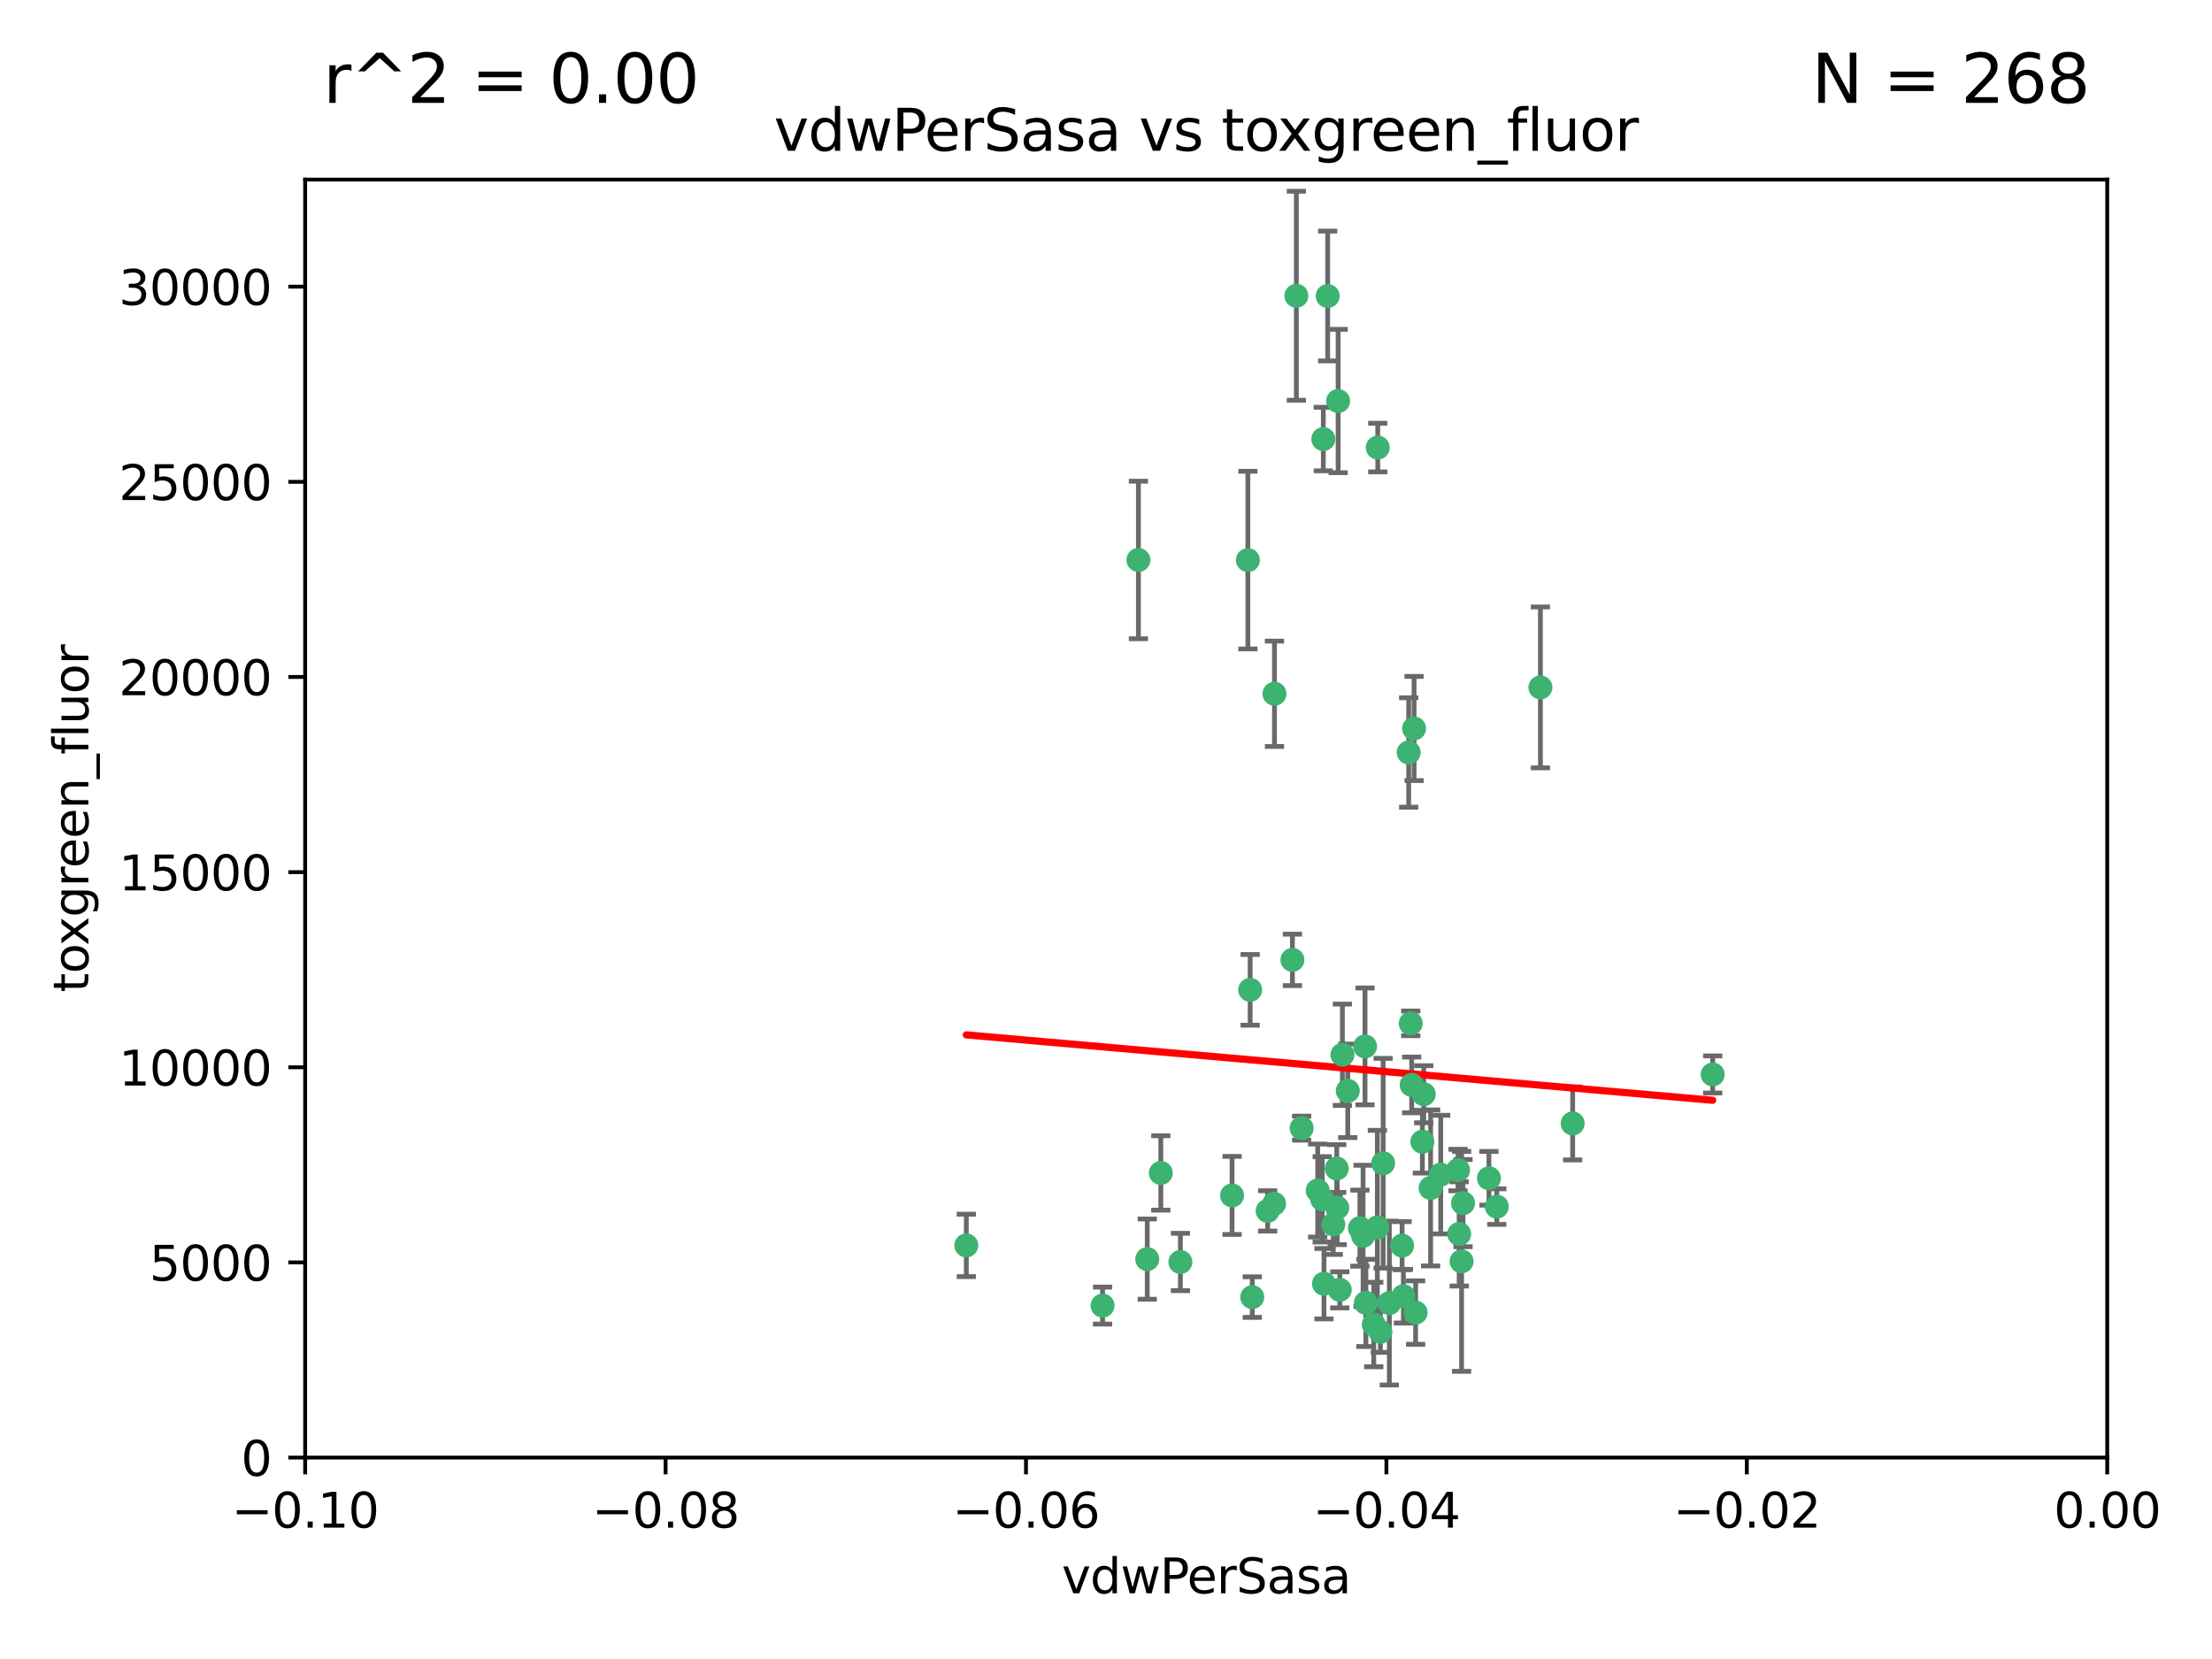 <?xml version="1.0" encoding="utf-8" standalone="no"?>
<!DOCTYPE svg PUBLIC "-//W3C//DTD SVG 1.1//EN"
  "http://www.w3.org/Graphics/SVG/1.1/DTD/svg11.dtd">
<svg xmlns:xlink="http://www.w3.org/1999/xlink" width="460.8pt" height="345.6pt" viewBox="0 0 460.8 345.6" xmlns="http://www.w3.org/2000/svg" version="1.1">
 <defs>
  <style type="text/css">*{stroke-linejoin: round; stroke-linecap: butt}</style>
 </defs>
 <g id="figure_1">
  <g id="patch_1">
   <path d="M 0 345.6 
L 460.8 345.6 
L 460.8 0 
L 0 0 
z
" style="fill: #ffffff"/>
  </g>
  <g id="axes_1">
   <g id="patch_2">
    <path d="M 63.571 303.64 
L 438.975 303.64 
L 438.975 37.411 
L 63.571 37.411 
z
" style="fill: #ffffff"/>
   </g>
   <g id="PathCollection_1">
    <defs>
     <path id="maeab455208" d="M 0 1.118 
C 0.297 1.118 0.581 1 0.791 0.791 
C 1 0.581 1.118 0.297 1.118 0 
C 1.118 -0.297 1 -0.581 0.791 -0.791 
C 0.581 -1 0.297 -1.118 0 -1.118 
C -0.297 -1.118 -0.581 -1 -0.791 -0.791 
C -1 -0.581 -1.118 -0.297 -1.118 0 
C -1.118 0.297 -1 0.581 -0.791 0.791 
C -0.581 1 -0.297 1.118 0 1.118 
z
" style="stroke: #3cb371"/>
    </defs>
    <g clip-path="url(#p0a1670718d)">
     <use xlink:href="#maeab455208" x="270.055" y="61.614" style="fill: #3cb371; stroke: #3cb371"/>
     <use xlink:href="#maeab455208" x="201.3" y="259.442" style="fill: #3cb371; stroke: #3cb371"/>
     <use xlink:href="#maeab455208" x="259.956" y="116.682" style="fill: #3cb371; stroke: #3cb371"/>
     <use xlink:href="#maeab455208" x="275.671" y="91.463" style="fill: #3cb371; stroke: #3cb371"/>
     <use xlink:href="#maeab455208" x="278.755" y="83.54" style="fill: #3cb371; stroke: #3cb371"/>
     <use xlink:href="#maeab455208" x="292.082" y="259.488" style="fill: #3cb371; stroke: #3cb371"/>
     <use xlink:href="#maeab455208" x="271.159" y="235.012" style="fill: #3cb371; stroke: #3cb371"/>
     <use xlink:href="#maeab455208" x="288.137" y="242.324" style="fill: #3cb371; stroke: #3cb371"/>
     <use xlink:href="#maeab455208" x="287.011" y="93.237" style="fill: #3cb371; stroke: #3cb371"/>
     <use xlink:href="#maeab455208" x="237.152" y="116.65" style="fill: #3cb371; stroke: #3cb371"/>
     <use xlink:href="#maeab455208" x="276.581" y="61.664" style="fill: #3cb371; stroke: #3cb371"/>
     <use xlink:href="#maeab455208" x="265.497" y="144.527" style="fill: #3cb371; stroke: #3cb371"/>
     <use xlink:href="#maeab455208" x="269.235" y="199.958" style="fill: #3cb371; stroke: #3cb371"/>
     <use xlink:href="#maeab455208" x="241.819" y="244.349" style="fill: #3cb371; stroke: #3cb371"/>
     <use xlink:href="#maeab455208" x="293.454" y="156.754" style="fill: #3cb371; stroke: #3cb371"/>
     <use xlink:href="#maeab455208" x="279.101" y="268.694" style="fill: #3cb371; stroke: #3cb371"/>
     <use xlink:href="#maeab455208" x="304.776" y="250.635" style="fill: #3cb371; stroke: #3cb371"/>
     <use xlink:href="#maeab455208" x="265.419" y="250.767" style="fill: #3cb371; stroke: #3cb371"/>
     <use xlink:href="#maeab455208" x="283.953" y="257.451" style="fill: #3cb371; stroke: #3cb371"/>
     <use xlink:href="#maeab455208" x="296.308" y="237.838" style="fill: #3cb371; stroke: #3cb371"/>
     <use xlink:href="#maeab455208" x="245.899" y="262.896" style="fill: #3cb371; stroke: #3cb371"/>
     <use xlink:href="#maeab455208" x="294.077" y="226.007" style="fill: #3cb371; stroke: #3cb371"/>
     <use xlink:href="#maeab455208" x="292.357" y="270.018" style="fill: #3cb371; stroke: #3cb371"/>
     <use xlink:href="#maeab455208" x="275.442" y="249.848" style="fill: #3cb371; stroke: #3cb371"/>
     <use xlink:href="#maeab455208" x="298.022" y="247.472" style="fill: #3cb371; stroke: #3cb371"/>
     <use xlink:href="#maeab455208" x="275.806" y="267.417" style="fill: #3cb371; stroke: #3cb371"/>
     <use xlink:href="#maeab455208" x="238.994" y="262.293" style="fill: #3cb371; stroke: #3cb371"/>
     <use xlink:href="#maeab455208" x="287.559" y="277.431" style="fill: #3cb371; stroke: #3cb371"/>
     <use xlink:href="#maeab455208" x="256.663" y="249.032" style="fill: #3cb371; stroke: #3cb371"/>
     <use xlink:href="#maeab455208" x="260.869" y="270.21" style="fill: #3cb371; stroke: #3cb371"/>
     <use xlink:href="#maeab455208" x="229.684" y="271.976" style="fill: #3cb371; stroke: #3cb371"/>
     <use xlink:href="#maeab455208" x="284.358" y="217.987" style="fill: #3cb371; stroke: #3cb371"/>
     <use xlink:href="#maeab455208" x="304.475" y="262.761" style="fill: #3cb371; stroke: #3cb371"/>
     <use xlink:href="#maeab455208" x="274.5" y="248.016" style="fill: #3cb371; stroke: #3cb371"/>
     <use xlink:href="#maeab455208" x="280.767" y="227.238" style="fill: #3cb371; stroke: #3cb371"/>
     <use xlink:href="#maeab455208" x="278.569" y="251.584" style="fill: #3cb371; stroke: #3cb371"/>
     <use xlink:href="#maeab455208" x="311.808" y="251.36" style="fill: #3cb371; stroke: #3cb371"/>
     <use xlink:href="#maeab455208" x="286.18" y="275.924" style="fill: #3cb371; stroke: #3cb371"/>
     <use xlink:href="#maeab455208" x="293.884" y="213.19" style="fill: #3cb371; stroke: #3cb371"/>
     <use xlink:href="#maeab455208" x="260.43" y="206.203" style="fill: #3cb371; stroke: #3cb371"/>
     <use xlink:href="#maeab455208" x="283.296" y="255.847" style="fill: #3cb371; stroke: #3cb371"/>
     <use xlink:href="#maeab455208" x="310.174" y="245.459" style="fill: #3cb371; stroke: #3cb371"/>
     <use xlink:href="#maeab455208" x="289.425" y="271.445" style="fill: #3cb371; stroke: #3cb371"/>
     <use xlink:href="#maeab455208" x="277.739" y="255.08" style="fill: #3cb371; stroke: #3cb371"/>
     <use xlink:href="#maeab455208" x="279.65" y="219.726" style="fill: #3cb371; stroke: #3cb371"/>
     <use xlink:href="#maeab455208" x="294.898" y="273.433" style="fill: #3cb371; stroke: #3cb371"/>
     <use xlink:href="#maeab455208" x="264.075" y="252.249" style="fill: #3cb371; stroke: #3cb371"/>
     <use xlink:href="#maeab455208" x="286.929" y="255.69" style="fill: #3cb371; stroke: #3cb371"/>
     <use xlink:href="#maeab455208" x="296.591" y="227.947" style="fill: #3cb371; stroke: #3cb371"/>
     <use xlink:href="#maeab455208" x="320.897" y="143.2" style="fill: #3cb371; stroke: #3cb371"/>
     <use xlink:href="#maeab455208" x="284.539" y="271.416" style="fill: #3cb371; stroke: #3cb371"/>
     <use xlink:href="#maeab455208" x="303.97" y="257.051" style="fill: #3cb371; stroke: #3cb371"/>
     <use xlink:href="#maeab455208" x="278.467" y="243.416" style="fill: #3cb371; stroke: #3cb371"/>
     <use xlink:href="#maeab455208" x="300.13" y="244.691" style="fill: #3cb371; stroke: #3cb371"/>
     <use xlink:href="#maeab455208" x="303.74" y="243.742" style="fill: #3cb371; stroke: #3cb371"/>
     <use xlink:href="#maeab455208" x="327.614" y="234.031" style="fill: #3cb371; stroke: #3cb371"/>
     <use xlink:href="#maeab455208" x="356.787" y="223.827" style="fill: #3cb371; stroke: #3cb371"/>
     <use xlink:href="#maeab455208" x="294.577" y="151.755" style="fill: #3cb371; stroke: #3cb371"/>
    </g>
   </g>
   <g id="matplotlib.axis_1">
    <g id="xtick_1">
     <g id="line2d_1">
      <defs>
       <path id="m2d1394fb51" d="M 0 0 
L 0 3.5 
" style="stroke: #000000; stroke-width: 0.8"/>
      </defs>
      <g>
       <use xlink:href="#m2d1394fb51" x="63.571" y="303.64" style="stroke: #000000; stroke-width: 0.8"/>
      </g>
     </g>
     <g id="text_1">
      <!-- −0.10 -->
      <g transform="translate(48.249 318.238)scale(0.1 -0.1)">
       <defs>
        <path id="DejaVuSans-2212" d="M 678 2272 
L 4684 2272 
L 4684 1741 
L 678 1741 
L 678 2272 
z
" transform="scale(0.016)"/>
        <path id="DejaVuSans-30" d="M 2034 4250 
Q 1547 4250 1301 3770 
Q 1056 3291 1056 2328 
Q 1056 1369 1301 889 
Q 1547 409 2034 409 
Q 2525 409 2770 889 
Q 3016 1369 3016 2328 
Q 3016 3291 2770 3770 
Q 2525 4250 2034 4250 
z
M 2034 4750 
Q 2819 4750 3233 4129 
Q 3647 3509 3647 2328 
Q 3647 1150 3233 529 
Q 2819 -91 2034 -91 
Q 1250 -91 836 529 
Q 422 1150 422 2328 
Q 422 3509 836 4129 
Q 1250 4750 2034 4750 
z
" transform="scale(0.016)"/>
        <path id="DejaVuSans-2e" d="M 684 794 
L 1344 794 
L 1344 0 
L 684 0 
L 684 794 
z
" transform="scale(0.016)"/>
        <path id="DejaVuSans-31" d="M 794 531 
L 1825 531 
L 1825 4091 
L 703 3866 
L 703 4441 
L 1819 4666 
L 2450 4666 
L 2450 531 
L 3481 531 
L 3481 0 
L 794 0 
L 794 531 
z
" transform="scale(0.016)"/>
       </defs>
       <use xlink:href="#DejaVuSans-2212"/>
       <use xlink:href="#DejaVuSans-30" x="83.789"/>
       <use xlink:href="#DejaVuSans-2e" x="147.412"/>
       <use xlink:href="#DejaVuSans-31" x="179.199"/>
       <use xlink:href="#DejaVuSans-30" x="242.822"/>
      </g>
     </g>
    </g>
    <g id="xtick_2">
     <g id="line2d_2">
      <g>
       <use xlink:href="#m2d1394fb51" x="138.652" y="303.64" style="stroke: #000000; stroke-width: 0.8"/>
      </g>
     </g>
     <g id="text_2">
      <!-- −0.08 -->
      <g transform="translate(123.329 318.238)scale(0.1 -0.1)">
       <defs>
        <path id="DejaVuSans-38" d="M 2034 2216 
Q 1584 2216 1326 1975 
Q 1069 1734 1069 1313 
Q 1069 891 1326 650 
Q 1584 409 2034 409 
Q 2484 409 2743 651 
Q 3003 894 3003 1313 
Q 3003 1734 2745 1975 
Q 2488 2216 2034 2216 
z
M 1403 2484 
Q 997 2584 770 2862 
Q 544 3141 544 3541 
Q 544 4100 942 4425 
Q 1341 4750 2034 4750 
Q 2731 4750 3128 4425 
Q 3525 4100 3525 3541 
Q 3525 3141 3298 2862 
Q 3072 2584 2669 2484 
Q 3125 2378 3379 2068 
Q 3634 1759 3634 1313 
Q 3634 634 3220 271 
Q 2806 -91 2034 -91 
Q 1263 -91 848 271 
Q 434 634 434 1313 
Q 434 1759 690 2068 
Q 947 2378 1403 2484 
z
M 1172 3481 
Q 1172 3119 1398 2916 
Q 1625 2713 2034 2713 
Q 2441 2713 2670 2916 
Q 2900 3119 2900 3481 
Q 2900 3844 2670 4047 
Q 2441 4250 2034 4250 
Q 1625 4250 1398 4047 
Q 1172 3844 1172 3481 
z
" transform="scale(0.016)"/>
       </defs>
       <use xlink:href="#DejaVuSans-2212"/>
       <use xlink:href="#DejaVuSans-30" x="83.789"/>
       <use xlink:href="#DejaVuSans-2e" x="147.412"/>
       <use xlink:href="#DejaVuSans-30" x="179.199"/>
       <use xlink:href="#DejaVuSans-38" x="242.822"/>
      </g>
     </g>
    </g>
    <g id="xtick_3">
     <g id="line2d_3">
      <g>
       <use xlink:href="#m2d1394fb51" x="213.733" y="303.64" style="stroke: #000000; stroke-width: 0.8"/>
      </g>
     </g>
     <g id="text_3">
      <!-- −0.06 -->
      <g transform="translate(198.41 318.238)scale(0.1 -0.1)">
       <defs>
        <path id="DejaVuSans-36" d="M 2113 2584 
Q 1688 2584 1439 2293 
Q 1191 2003 1191 1497 
Q 1191 994 1439 701 
Q 1688 409 2113 409 
Q 2538 409 2786 701 
Q 3034 994 3034 1497 
Q 3034 2003 2786 2293 
Q 2538 2584 2113 2584 
z
M 3366 4563 
L 3366 3988 
Q 3128 4100 2886 4159 
Q 2644 4219 2406 4219 
Q 1781 4219 1451 3797 
Q 1122 3375 1075 2522 
Q 1259 2794 1537 2939 
Q 1816 3084 2150 3084 
Q 2853 3084 3261 2657 
Q 3669 2231 3669 1497 
Q 3669 778 3244 343 
Q 2819 -91 2113 -91 
Q 1303 -91 875 529 
Q 447 1150 447 2328 
Q 447 3434 972 4092 
Q 1497 4750 2381 4750 
Q 2619 4750 2861 4703 
Q 3103 4656 3366 4563 
z
" transform="scale(0.016)"/>
       </defs>
       <use xlink:href="#DejaVuSans-2212"/>
       <use xlink:href="#DejaVuSans-30" x="83.789"/>
       <use xlink:href="#DejaVuSans-2e" x="147.412"/>
       <use xlink:href="#DejaVuSans-30" x="179.199"/>
       <use xlink:href="#DejaVuSans-36" x="242.822"/>
      </g>
     </g>
    </g>
    <g id="xtick_4">
     <g id="line2d_4">
      <g>
       <use xlink:href="#m2d1394fb51" x="288.813" y="303.64" style="stroke: #000000; stroke-width: 0.8"/>
      </g>
     </g>
     <g id="text_4">
      <!-- −0.04 -->
      <g transform="translate(273.491 318.238)scale(0.1 -0.1)">
       <defs>
        <path id="DejaVuSans-34" d="M 2419 4116 
L 825 1625 
L 2419 1625 
L 2419 4116 
z
M 2253 4666 
L 3047 4666 
L 3047 1625 
L 3713 1625 
L 3713 1100 
L 3047 1100 
L 3047 0 
L 2419 0 
L 2419 1100 
L 313 1100 
L 313 1709 
L 2253 4666 
z
" transform="scale(0.016)"/>
       </defs>
       <use xlink:href="#DejaVuSans-2212"/>
       <use xlink:href="#DejaVuSans-30" x="83.789"/>
       <use xlink:href="#DejaVuSans-2e" x="147.412"/>
       <use xlink:href="#DejaVuSans-30" x="179.199"/>
       <use xlink:href="#DejaVuSans-34" x="242.822"/>
      </g>
     </g>
    </g>
    <g id="xtick_5">
     <g id="line2d_5">
      <g>
       <use xlink:href="#m2d1394fb51" x="363.894" y="303.64" style="stroke: #000000; stroke-width: 0.8"/>
      </g>
     </g>
     <g id="text_5">
      <!-- −0.02 -->
      <g transform="translate(348.572 318.238)scale(0.1 -0.1)">
       <defs>
        <path id="DejaVuSans-32" d="M 1228 531 
L 3431 531 
L 3431 0 
L 469 0 
L 469 531 
Q 828 903 1448 1529 
Q 2069 2156 2228 2338 
Q 2531 2678 2651 2914 
Q 2772 3150 2772 3378 
Q 2772 3750 2511 3984 
Q 2250 4219 1831 4219 
Q 1534 4219 1204 4116 
Q 875 4013 500 3803 
L 500 4441 
Q 881 4594 1212 4672 
Q 1544 4750 1819 4750 
Q 2544 4750 2975 4387 
Q 3406 4025 3406 3419 
Q 3406 3131 3298 2873 
Q 3191 2616 2906 2266 
Q 2828 2175 2409 1742 
Q 1991 1309 1228 531 
z
" transform="scale(0.016)"/>
       </defs>
       <use xlink:href="#DejaVuSans-2212"/>
       <use xlink:href="#DejaVuSans-30" x="83.789"/>
       <use xlink:href="#DejaVuSans-2e" x="147.412"/>
       <use xlink:href="#DejaVuSans-30" x="179.199"/>
       <use xlink:href="#DejaVuSans-32" x="242.822"/>
      </g>
     </g>
    </g>
    <g id="xtick_6">
     <g id="line2d_6">
      <g>
       <use xlink:href="#m2d1394fb51" x="438.975" y="303.64" style="stroke: #000000; stroke-width: 0.8"/>
      </g>
     </g>
     <g id="text_6">
      <!-- 0.00 -->
      <g transform="translate(427.842 318.238)scale(0.1 -0.1)">
       <use xlink:href="#DejaVuSans-30"/>
       <use xlink:href="#DejaVuSans-2e" x="63.623"/>
       <use xlink:href="#DejaVuSans-30" x="95.41"/>
       <use xlink:href="#DejaVuSans-30" x="159.033"/>
      </g>
     </g>
    </g>
    <g id="text_7">
     <!-- vdwPerSasa -->
     <g transform="translate(221.178 331.917)scale(0.1 -0.1)">
      <defs>
       <path id="DejaVuSans-76" d="M 191 3500 
L 800 3500 
L 1894 563 
L 2988 3500 
L 3597 3500 
L 2284 0 
L 1503 0 
L 191 3500 
z
" transform="scale(0.016)"/>
       <path id="DejaVuSans-64" d="M 2906 2969 
L 2906 4863 
L 3481 4863 
L 3481 0 
L 2906 0 
L 2906 525 
Q 2725 213 2448 61 
Q 2172 -91 1784 -91 
Q 1150 -91 751 415 
Q 353 922 353 1747 
Q 353 2572 751 3078 
Q 1150 3584 1784 3584 
Q 2172 3584 2448 3432 
Q 2725 3281 2906 2969 
z
M 947 1747 
Q 947 1113 1208 752 
Q 1469 391 1925 391 
Q 2381 391 2643 752 
Q 2906 1113 2906 1747 
Q 2906 2381 2643 2742 
Q 2381 3103 1925 3103 
Q 1469 3103 1208 2742 
Q 947 2381 947 1747 
z
" transform="scale(0.016)"/>
       <path id="DejaVuSans-77" d="M 269 3500 
L 844 3500 
L 1563 769 
L 2278 3500 
L 2956 3500 
L 3675 769 
L 4391 3500 
L 4966 3500 
L 4050 0 
L 3372 0 
L 2619 2869 
L 1863 0 
L 1184 0 
L 269 3500 
z
" transform="scale(0.016)"/>
       <path id="DejaVuSans-50" d="M 1259 4147 
L 1259 2394 
L 2053 2394 
Q 2494 2394 2734 2622 
Q 2975 2850 2975 3272 
Q 2975 3691 2734 3919 
Q 2494 4147 2053 4147 
L 1259 4147 
z
M 628 4666 
L 2053 4666 
Q 2838 4666 3239 4311 
Q 3641 3956 3641 3272 
Q 3641 2581 3239 2228 
Q 2838 1875 2053 1875 
L 1259 1875 
L 1259 0 
L 628 0 
L 628 4666 
z
" transform="scale(0.016)"/>
       <path id="DejaVuSans-65" d="M 3597 1894 
L 3597 1613 
L 953 1613 
Q 991 1019 1311 708 
Q 1631 397 2203 397 
Q 2534 397 2845 478 
Q 3156 559 3463 722 
L 3463 178 
Q 3153 47 2828 -22 
Q 2503 -91 2169 -91 
Q 1331 -91 842 396 
Q 353 884 353 1716 
Q 353 2575 817 3079 
Q 1281 3584 2069 3584 
Q 2775 3584 3186 3129 
Q 3597 2675 3597 1894 
z
M 3022 2063 
Q 3016 2534 2758 2815 
Q 2500 3097 2075 3097 
Q 1594 3097 1305 2825 
Q 1016 2553 972 2059 
L 3022 2063 
z
" transform="scale(0.016)"/>
       <path id="DejaVuSans-72" d="M 2631 2963 
Q 2534 3019 2420 3045 
Q 2306 3072 2169 3072 
Q 1681 3072 1420 2755 
Q 1159 2438 1159 1844 
L 1159 0 
L 581 0 
L 581 3500 
L 1159 3500 
L 1159 2956 
Q 1341 3275 1631 3429 
Q 1922 3584 2338 3584 
Q 2397 3584 2469 3576 
Q 2541 3569 2628 3553 
L 2631 2963 
z
" transform="scale(0.016)"/>
       <path id="DejaVuSans-53" d="M 3425 4513 
L 3425 3897 
Q 3066 4069 2747 4153 
Q 2428 4238 2131 4238 
Q 1616 4238 1336 4038 
Q 1056 3838 1056 3469 
Q 1056 3159 1242 3001 
Q 1428 2844 1947 2747 
L 2328 2669 
Q 3034 2534 3370 2195 
Q 3706 1856 3706 1288 
Q 3706 609 3251 259 
Q 2797 -91 1919 -91 
Q 1588 -91 1214 -16 
Q 841 59 441 206 
L 441 856 
Q 825 641 1194 531 
Q 1563 422 1919 422 
Q 2459 422 2753 634 
Q 3047 847 3047 1241 
Q 3047 1584 2836 1778 
Q 2625 1972 2144 2069 
L 1759 2144 
Q 1053 2284 737 2584 
Q 422 2884 422 3419 
Q 422 4038 858 4394 
Q 1294 4750 2059 4750 
Q 2388 4750 2728 4690 
Q 3069 4631 3425 4513 
z
" transform="scale(0.016)"/>
       <path id="DejaVuSans-61" d="M 2194 1759 
Q 1497 1759 1228 1600 
Q 959 1441 959 1056 
Q 959 750 1161 570 
Q 1363 391 1709 391 
Q 2188 391 2477 730 
Q 2766 1069 2766 1631 
L 2766 1759 
L 2194 1759 
z
M 3341 1997 
L 3341 0 
L 2766 0 
L 2766 531 
Q 2569 213 2275 61 
Q 1981 -91 1556 -91 
Q 1019 -91 701 211 
Q 384 513 384 1019 
Q 384 1609 779 1909 
Q 1175 2209 1959 2209 
L 2766 2209 
L 2766 2266 
Q 2766 2663 2505 2880 
Q 2244 3097 1772 3097 
Q 1472 3097 1187 3025 
Q 903 2953 641 2809 
L 641 3341 
Q 956 3463 1253 3523 
Q 1550 3584 1831 3584 
Q 2591 3584 2966 3190 
Q 3341 2797 3341 1997 
z
" transform="scale(0.016)"/>
       <path id="DejaVuSans-73" d="M 2834 3397 
L 2834 2853 
Q 2591 2978 2328 3040 
Q 2066 3103 1784 3103 
Q 1356 3103 1142 2972 
Q 928 2841 928 2578 
Q 928 2378 1081 2264 
Q 1234 2150 1697 2047 
L 1894 2003 
Q 2506 1872 2764 1633 
Q 3022 1394 3022 966 
Q 3022 478 2636 193 
Q 2250 -91 1575 -91 
Q 1294 -91 989 -36 
Q 684 19 347 128 
L 347 722 
Q 666 556 975 473 
Q 1284 391 1588 391 
Q 1994 391 2212 530 
Q 2431 669 2431 922 
Q 2431 1156 2273 1281 
Q 2116 1406 1581 1522 
L 1381 1569 
Q 847 1681 609 1914 
Q 372 2147 372 2553 
Q 372 3047 722 3315 
Q 1072 3584 1716 3584 
Q 2034 3584 2315 3537 
Q 2597 3491 2834 3397 
z
" transform="scale(0.016)"/>
      </defs>
      <use xlink:href="#DejaVuSans-76"/>
      <use xlink:href="#DejaVuSans-64" x="59.18"/>
      <use xlink:href="#DejaVuSans-77" x="122.656"/>
      <use xlink:href="#DejaVuSans-50" x="204.443"/>
      <use xlink:href="#DejaVuSans-65" x="261.121"/>
      <use xlink:href="#DejaVuSans-72" x="322.645"/>
      <use xlink:href="#DejaVuSans-53" x="363.758"/>
      <use xlink:href="#DejaVuSans-61" x="427.234"/>
      <use xlink:href="#DejaVuSans-73" x="488.514"/>
      <use xlink:href="#DejaVuSans-61" x="540.613"/>
     </g>
    </g>
   </g>
   <g id="matplotlib.axis_2">
    <g id="ytick_1">
     <g id="line2d_7">
      <defs>
       <path id="m930649b06d" d="M 0 0 
L -3.5 0 
" style="stroke: #000000; stroke-width: 0.8"/>
      </defs>
      <g>
       <use xlink:href="#m930649b06d" x="63.571" y="303.64" style="stroke: #000000; stroke-width: 0.8"/>
      </g>
     </g>
     <g id="text_8">
      <!-- 0 -->
      <g transform="translate(50.209 307.439)scale(0.1 -0.1)">
       <use xlink:href="#DejaVuSans-30"/>
      </g>
     </g>
    </g>
    <g id="ytick_2">
     <g id="line2d_8">
      <g>
       <use xlink:href="#m930649b06d" x="63.571" y="262.986" style="stroke: #000000; stroke-width: 0.8"/>
      </g>
     </g>
     <g id="text_9">
      <!-- 5000 -->
      <g transform="translate(31.121 266.786)scale(0.1 -0.1)">
       <defs>
        <path id="DejaVuSans-35" d="M 691 4666 
L 3169 4666 
L 3169 4134 
L 1269 4134 
L 1269 2991 
Q 1406 3038 1543 3061 
Q 1681 3084 1819 3084 
Q 2600 3084 3056 2656 
Q 3513 2228 3513 1497 
Q 3513 744 3044 326 
Q 2575 -91 1722 -91 
Q 1428 -91 1123 -41 
Q 819 9 494 109 
L 494 744 
Q 775 591 1075 516 
Q 1375 441 1709 441 
Q 2250 441 2565 725 
Q 2881 1009 2881 1497 
Q 2881 1984 2565 2268 
Q 2250 2553 1709 2553 
Q 1456 2553 1204 2497 
Q 953 2441 691 2322 
L 691 4666 
z
" transform="scale(0.016)"/>
       </defs>
       <use xlink:href="#DejaVuSans-35"/>
       <use xlink:href="#DejaVuSans-30" x="63.623"/>
       <use xlink:href="#DejaVuSans-30" x="127.246"/>
       <use xlink:href="#DejaVuSans-30" x="190.869"/>
      </g>
     </g>
    </g>
    <g id="ytick_3">
     <g id="line2d_9">
      <g>
       <use xlink:href="#m930649b06d" x="63.571" y="222.333" style="stroke: #000000; stroke-width: 0.8"/>
      </g>
     </g>
     <g id="text_10">
      <!-- 10000 -->
      <g transform="translate(24.759 226.132)scale(0.1 -0.1)">
       <use xlink:href="#DejaVuSans-31"/>
       <use xlink:href="#DejaVuSans-30" x="63.623"/>
       <use xlink:href="#DejaVuSans-30" x="127.246"/>
       <use xlink:href="#DejaVuSans-30" x="190.869"/>
       <use xlink:href="#DejaVuSans-30" x="254.492"/>
      </g>
     </g>
    </g>
    <g id="ytick_4">
     <g id="line2d_10">
      <g>
       <use xlink:href="#m930649b06d" x="63.571" y="181.679" style="stroke: #000000; stroke-width: 0.8"/>
      </g>
     </g>
     <g id="text_11">
      <!-- 15000 -->
      <g transform="translate(24.759 185.478)scale(0.1 -0.1)">
       <use xlink:href="#DejaVuSans-31"/>
       <use xlink:href="#DejaVuSans-35" x="63.623"/>
       <use xlink:href="#DejaVuSans-30" x="127.246"/>
       <use xlink:href="#DejaVuSans-30" x="190.869"/>
       <use xlink:href="#DejaVuSans-30" x="254.492"/>
      </g>
     </g>
    </g>
    <g id="ytick_5">
     <g id="line2d_11">
      <g>
       <use xlink:href="#m930649b06d" x="63.571" y="141.026" style="stroke: #000000; stroke-width: 0.8"/>
      </g>
     </g>
     <g id="text_12">
      <!-- 20000 -->
      <g transform="translate(24.759 144.825)scale(0.1 -0.1)">
       <use xlink:href="#DejaVuSans-32"/>
       <use xlink:href="#DejaVuSans-30" x="63.623"/>
       <use xlink:href="#DejaVuSans-30" x="127.246"/>
       <use xlink:href="#DejaVuSans-30" x="190.869"/>
       <use xlink:href="#DejaVuSans-30" x="254.492"/>
      </g>
     </g>
    </g>
    <g id="ytick_6">
     <g id="line2d_12">
      <g>
       <use xlink:href="#m930649b06d" x="63.571" y="100.372" style="stroke: #000000; stroke-width: 0.8"/>
      </g>
     </g>
     <g id="text_13">
      <!-- 25000 -->
      <g transform="translate(24.759 104.171)scale(0.1 -0.1)">
       <use xlink:href="#DejaVuSans-32"/>
       <use xlink:href="#DejaVuSans-35" x="63.623"/>
       <use xlink:href="#DejaVuSans-30" x="127.246"/>
       <use xlink:href="#DejaVuSans-30" x="190.869"/>
       <use xlink:href="#DejaVuSans-30" x="254.492"/>
      </g>
     </g>
    </g>
    <g id="ytick_7">
     <g id="line2d_13">
      <g>
       <use xlink:href="#m930649b06d" x="63.571" y="59.718" style="stroke: #000000; stroke-width: 0.8"/>
      </g>
     </g>
     <g id="text_14">
      <!-- 30000 -->
      <g transform="translate(24.759 63.518)scale(0.1 -0.1)">
       <defs>
        <path id="DejaVuSans-33" d="M 2597 2516 
Q 3050 2419 3304 2112 
Q 3559 1806 3559 1356 
Q 3559 666 3084 287 
Q 2609 -91 1734 -91 
Q 1441 -91 1130 -33 
Q 819 25 488 141 
L 488 750 
Q 750 597 1062 519 
Q 1375 441 1716 441 
Q 2309 441 2620 675 
Q 2931 909 2931 1356 
Q 2931 1769 2642 2001 
Q 2353 2234 1838 2234 
L 1294 2234 
L 1294 2753 
L 1863 2753 
Q 2328 2753 2575 2939 
Q 2822 3125 2822 3475 
Q 2822 3834 2567 4026 
Q 2313 4219 1838 4219 
Q 1578 4219 1281 4162 
Q 984 4106 628 3988 
L 628 4550 
Q 988 4650 1302 4700 
Q 1616 4750 1894 4750 
Q 2613 4750 3031 4423 
Q 3450 4097 3450 3541 
Q 3450 3153 3228 2886 
Q 3006 2619 2597 2516 
z
" transform="scale(0.016)"/>
       </defs>
       <use xlink:href="#DejaVuSans-33"/>
       <use xlink:href="#DejaVuSans-30" x="63.623"/>
       <use xlink:href="#DejaVuSans-30" x="127.246"/>
       <use xlink:href="#DejaVuSans-30" x="190.869"/>
       <use xlink:href="#DejaVuSans-30" x="254.492"/>
      </g>
     </g>
    </g>
    <g id="text_15">
     <!-- toxgreen_fluor -->
     <g transform="translate(18.401 206.72)rotate(-90)scale(0.1 -0.1)">
      <defs>
       <path id="DejaVuSans-74" d="M 1172 4494 
L 1172 3500 
L 2356 3500 
L 2356 3053 
L 1172 3053 
L 1172 1153 
Q 1172 725 1289 603 
Q 1406 481 1766 481 
L 2356 481 
L 2356 0 
L 1766 0 
Q 1100 0 847 248 
Q 594 497 594 1153 
L 594 3053 
L 172 3053 
L 172 3500 
L 594 3500 
L 594 4494 
L 1172 4494 
z
" transform="scale(0.016)"/>
       <path id="DejaVuSans-6f" d="M 1959 3097 
Q 1497 3097 1228 2736 
Q 959 2375 959 1747 
Q 959 1119 1226 758 
Q 1494 397 1959 397 
Q 2419 397 2687 759 
Q 2956 1122 2956 1747 
Q 2956 2369 2687 2733 
Q 2419 3097 1959 3097 
z
M 1959 3584 
Q 2709 3584 3137 3096 
Q 3566 2609 3566 1747 
Q 3566 888 3137 398 
Q 2709 -91 1959 -91 
Q 1206 -91 779 398 
Q 353 888 353 1747 
Q 353 2609 779 3096 
Q 1206 3584 1959 3584 
z
" transform="scale(0.016)"/>
       <path id="DejaVuSans-78" d="M 3513 3500 
L 2247 1797 
L 3578 0 
L 2900 0 
L 1881 1375 
L 863 0 
L 184 0 
L 1544 1831 
L 300 3500 
L 978 3500 
L 1906 2253 
L 2834 3500 
L 3513 3500 
z
" transform="scale(0.016)"/>
       <path id="DejaVuSans-67" d="M 2906 1791 
Q 2906 2416 2648 2759 
Q 2391 3103 1925 3103 
Q 1463 3103 1205 2759 
Q 947 2416 947 1791 
Q 947 1169 1205 825 
Q 1463 481 1925 481 
Q 2391 481 2648 825 
Q 2906 1169 2906 1791 
z
M 3481 434 
Q 3481 -459 3084 -895 
Q 2688 -1331 1869 -1331 
Q 1566 -1331 1297 -1286 
Q 1028 -1241 775 -1147 
L 775 -588 
Q 1028 -725 1275 -790 
Q 1522 -856 1778 -856 
Q 2344 -856 2625 -561 
Q 2906 -266 2906 331 
L 2906 616 
Q 2728 306 2450 153 
Q 2172 0 1784 0 
Q 1141 0 747 490 
Q 353 981 353 1791 
Q 353 2603 747 3093 
Q 1141 3584 1784 3584 
Q 2172 3584 2450 3431 
Q 2728 3278 2906 2969 
L 2906 3500 
L 3481 3500 
L 3481 434 
z
" transform="scale(0.016)"/>
       <path id="DejaVuSans-6e" d="M 3513 2113 
L 3513 0 
L 2938 0 
L 2938 2094 
Q 2938 2591 2744 2837 
Q 2550 3084 2163 3084 
Q 1697 3084 1428 2787 
Q 1159 2491 1159 1978 
L 1159 0 
L 581 0 
L 581 3500 
L 1159 3500 
L 1159 2956 
Q 1366 3272 1645 3428 
Q 1925 3584 2291 3584 
Q 2894 3584 3203 3211 
Q 3513 2838 3513 2113 
z
" transform="scale(0.016)"/>
       <path id="DejaVuSans-5f" d="M 3263 -1063 
L 3263 -1509 
L -63 -1509 
L -63 -1063 
L 3263 -1063 
z
" transform="scale(0.016)"/>
       <path id="DejaVuSans-66" d="M 2375 4863 
L 2375 4384 
L 1825 4384 
Q 1516 4384 1395 4259 
Q 1275 4134 1275 3809 
L 1275 3500 
L 2222 3500 
L 2222 3053 
L 1275 3053 
L 1275 0 
L 697 0 
L 697 3053 
L 147 3053 
L 147 3500 
L 697 3500 
L 697 3744 
Q 697 4328 969 4595 
Q 1241 4863 1831 4863 
L 2375 4863 
z
" transform="scale(0.016)"/>
       <path id="DejaVuSans-6c" d="M 603 4863 
L 1178 4863 
L 1178 0 
L 603 0 
L 603 4863 
z
" transform="scale(0.016)"/>
       <path id="DejaVuSans-75" d="M 544 1381 
L 544 3500 
L 1119 3500 
L 1119 1403 
Q 1119 906 1312 657 
Q 1506 409 1894 409 
Q 2359 409 2629 706 
Q 2900 1003 2900 1516 
L 2900 3500 
L 3475 3500 
L 3475 0 
L 2900 0 
L 2900 538 
Q 2691 219 2414 64 
Q 2138 -91 1772 -91 
Q 1169 -91 856 284 
Q 544 659 544 1381 
z
M 1991 3584 
L 1991 3584 
z
" transform="scale(0.016)"/>
      </defs>
      <use xlink:href="#DejaVuSans-74"/>
      <use xlink:href="#DejaVuSans-6f" x="39.209"/>
      <use xlink:href="#DejaVuSans-78" x="97.266"/>
      <use xlink:href="#DejaVuSans-67" x="156.445"/>
      <use xlink:href="#DejaVuSans-72" x="219.922"/>
      <use xlink:href="#DejaVuSans-65" x="258.785"/>
      <use xlink:href="#DejaVuSans-65" x="320.309"/>
      <use xlink:href="#DejaVuSans-6e" x="381.832"/>
      <use xlink:href="#DejaVuSans-5f" x="445.211"/>
      <use xlink:href="#DejaVuSans-66" x="495.211"/>
      <use xlink:href="#DejaVuSans-6c" x="530.416"/>
      <use xlink:href="#DejaVuSans-75" x="558.199"/>
      <use xlink:href="#DejaVuSans-6f" x="621.578"/>
      <use xlink:href="#DejaVuSans-72" x="682.76"/>
     </g>
    </g>
   </g>
   <g id="LineCollection_1">
    <path d="M 270.055 83.38 
L 270.055 39.848 
" clip-path="url(#p0a1670718d)" style="fill: none; stroke: #696969"/>
    <path d="M 201.3 265.941 
L 201.3 252.944 
" clip-path="url(#p0a1670718d)" style="fill: none; stroke: #696969"/>
    <path d="M 259.956 135.19 
L 259.956 98.175 
" clip-path="url(#p0a1670718d)" style="fill: none; stroke: #696969"/>
    <path d="M 275.671 98.075 
L 275.671 84.85 
" clip-path="url(#p0a1670718d)" style="fill: none; stroke: #696969"/>
    <path d="M 278.755 98.468 
L 278.755 68.613 
" clip-path="url(#p0a1670718d)" style="fill: none; stroke: #696969"/>
    <path d="M 292.082 264.487 
L 292.082 254.489 
" clip-path="url(#p0a1670718d)" style="fill: none; stroke: #696969"/>
    <path d="M 271.159 237.516 
L 271.159 232.507 
" clip-path="url(#p0a1670718d)" style="fill: none; stroke: #696969"/>
    <path d="M 288.137 264.166 
L 288.137 220.481 
" clip-path="url(#p0a1670718d)" style="fill: none; stroke: #696969"/>
    <path d="M 287.011 98.3 
L 287.011 88.175 
" clip-path="url(#p0a1670718d)" style="fill: none; stroke: #696969"/>
    <path d="M 237.152 133.058 
L 237.152 100.243 
" clip-path="url(#p0a1670718d)" style="fill: none; stroke: #696969"/>
    <path d="M 276.581 75.185 
L 276.581 48.142 
" clip-path="url(#p0a1670718d)" style="fill: none; stroke: #696969"/>
    <path d="M 265.497 155.498 
L 265.497 133.556 
" clip-path="url(#p0a1670718d)" style="fill: none; stroke: #696969"/>
    <path d="M 269.235 205.31 
L 269.235 194.605 
" clip-path="url(#p0a1670718d)" style="fill: none; stroke: #696969"/>
    <path d="M 241.819 252.096 
L 241.819 236.603 
" clip-path="url(#p0a1670718d)" style="fill: none; stroke: #696969"/>
    <path d="M 293.454 168.148 
L 293.454 145.359 
" clip-path="url(#p0a1670718d)" style="fill: none; stroke: #696969"/>
    <path d="M 279.101 272.448 
L 279.101 264.94 
" clip-path="url(#p0a1670718d)" style="fill: none; stroke: #696969"/>
    <path d="M 304.776 259.717 
L 304.776 241.553 
" clip-path="url(#p0a1670718d)" style="fill: none; stroke: #696969"/>
    <path d="M 265.419 251.458 
L 265.419 250.077 
" clip-path="url(#p0a1670718d)" style="fill: none; stroke: #696969"/>
    <path d="M 283.953 272.157 
L 283.953 242.746 
" clip-path="url(#p0a1670718d)" style="fill: none; stroke: #696969"/>
    <path d="M 296.308 244.374 
L 296.308 231.301 
" clip-path="url(#p0a1670718d)" style="fill: none; stroke: #696969"/>
    <path d="M 245.899 268.864 
L 245.899 256.927 
" clip-path="url(#p0a1670718d)" style="fill: none; stroke: #696969"/>
    <path d="M 294.077 231.811 
L 294.077 220.203 
" clip-path="url(#p0a1670718d)" style="fill: none; stroke: #696969"/>
    <path d="M 292.357 275.607 
L 292.357 264.429 
" clip-path="url(#p0a1670718d)" style="fill: none; stroke: #696969"/>
    <path d="M 275.442 258.739 
L 275.442 240.957 
" clip-path="url(#p0a1670718d)" style="fill: none; stroke: #696969"/>
    <path d="M 298.022 263.721 
L 298.022 231.224 
" clip-path="url(#p0a1670718d)" style="fill: none; stroke: #696969"/>
    <path d="M 275.806 274.752 
L 275.806 260.081 
" clip-path="url(#p0a1670718d)" style="fill: none; stroke: #696969"/>
    <path d="M 238.994 270.647 
L 238.994 253.939 
" clip-path="url(#p0a1670718d)" style="fill: none; stroke: #696969"/>
    <path d="M 287.559 281.719 
L 287.559 273.143 
" clip-path="url(#p0a1670718d)" style="fill: none; stroke: #696969"/>
    <path d="M 256.663 257.161 
L 256.663 240.903 
" clip-path="url(#p0a1670718d)" style="fill: none; stroke: #696969"/>
    <path d="M 260.869 274.44 
L 260.869 265.981 
" clip-path="url(#p0a1670718d)" style="fill: none; stroke: #696969"/>
    <path d="M 229.684 275.827 
L 229.684 268.125 
" clip-path="url(#p0a1670718d)" style="fill: none; stroke: #696969"/>
    <path d="M 284.358 230.162 
L 284.358 205.812 
" clip-path="url(#p0a1670718d)" style="fill: none; stroke: #696969"/>
    <path d="M 304.475 285.673 
L 304.475 239.849 
" clip-path="url(#p0a1670718d)" style="fill: none; stroke: #696969"/>
    <path d="M 274.5 257.7 
L 274.5 238.331 
" clip-path="url(#p0a1670718d)" style="fill: none; stroke: #696969"/>
    <path d="M 280.767 236.979 
L 280.767 217.496 
" clip-path="url(#p0a1670718d)" style="fill: none; stroke: #696969"/>
    <path d="M 278.569 259.282 
L 278.569 243.886 
" clip-path="url(#p0a1670718d)" style="fill: none; stroke: #696969"/>
    <path d="M 311.808 255.066 
L 311.808 247.654 
" clip-path="url(#p0a1670718d)" style="fill: none; stroke: #696969"/>
    <path d="M 286.18 284.727 
L 286.18 267.12 
" clip-path="url(#p0a1670718d)" style="fill: none; stroke: #696969"/>
    <path d="M 293.884 215.762 
L 293.884 210.618 
" clip-path="url(#p0a1670718d)" style="fill: none; stroke: #696969"/>
    <path d="M 260.43 213.569 
L 260.43 198.836 
" clip-path="url(#p0a1670718d)" style="fill: none; stroke: #696969"/>
    <path d="M 283.296 263.771 
L 283.296 247.923 
" clip-path="url(#p0a1670718d)" style="fill: none; stroke: #696969"/>
    <path d="M 310.174 251.049 
L 310.174 239.868 
" clip-path="url(#p0a1670718d)" style="fill: none; stroke: #696969"/>
    <path d="M 289.425 288.513 
L 289.425 254.376 
" clip-path="url(#p0a1670718d)" style="fill: none; stroke: #696969"/>
    <path d="M 277.739 261.323 
L 277.739 248.837 
" clip-path="url(#p0a1670718d)" style="fill: none; stroke: #696969"/>
    <path d="M 279.65 230.277 
L 279.65 209.176 
" clip-path="url(#p0a1670718d)" style="fill: none; stroke: #696969"/>
    <path d="M 294.898 280.037 
L 294.898 266.828 
" clip-path="url(#p0a1670718d)" style="fill: none; stroke: #696969"/>
    <path d="M 264.075 256.451 
L 264.075 248.048 
" clip-path="url(#p0a1670718d)" style="fill: none; stroke: #696969"/>
    <path d="M 286.929 275.904 
L 286.929 235.477 
" clip-path="url(#p0a1670718d)" style="fill: none; stroke: #696969"/>
    <path d="M 296.591 233.892 
L 296.591 222.002 
" clip-path="url(#p0a1670718d)" style="fill: none; stroke: #696969"/>
    <path d="M 320.897 159.961 
L 320.897 126.439 
" clip-path="url(#p0a1670718d)" style="fill: none; stroke: #696969"/>
    <path d="M 284.539 280.503 
L 284.539 262.329 
" clip-path="url(#p0a1670718d)" style="fill: none; stroke: #696969"/>
    <path d="M 303.97 267.904 
L 303.97 246.198 
" clip-path="url(#p0a1670718d)" style="fill: none; stroke: #696969"/>
    <path d="M 278.467 248.392 
L 278.467 238.44 
" clip-path="url(#p0a1670718d)" style="fill: none; stroke: #696969"/>
    <path d="M 300.13 257.049 
L 300.13 232.333 
" clip-path="url(#p0a1670718d)" style="fill: none; stroke: #696969"/>
    <path d="M 303.74 248.063 
L 303.74 239.42 
" clip-path="url(#p0a1670718d)" style="fill: none; stroke: #696969"/>
    <path d="M 327.614 241.631 
L 327.614 226.431 
" clip-path="url(#p0a1670718d)" style="fill: none; stroke: #696969"/>
    <path d="M 356.787 227.689 
L 356.787 219.964 
" clip-path="url(#p0a1670718d)" style="fill: none; stroke: #696969"/>
    <path d="M 294.577 162.606 
L 294.577 140.905 
" clip-path="url(#p0a1670718d)" style="fill: none; stroke: #696969"/>
   </g>
   <g id="line2d_14">
    <defs>
     <path id="mde1070dcc5" d="M 2 0 
L -2 -0 
" style="stroke: #696969"/>
    </defs>
    <g clip-path="url(#p0a1670718d)">
     <use xlink:href="#mde1070dcc5" x="270.055" y="83.38" style="fill: #696969; stroke: #696969"/>
     <use xlink:href="#mde1070dcc5" x="201.3" y="265.941" style="fill: #696969; stroke: #696969"/>
     <use xlink:href="#mde1070dcc5" x="259.956" y="135.19" style="fill: #696969; stroke: #696969"/>
     <use xlink:href="#mde1070dcc5" x="275.671" y="98.075" style="fill: #696969; stroke: #696969"/>
     <use xlink:href="#mde1070dcc5" x="278.755" y="98.468" style="fill: #696969; stroke: #696969"/>
     <use xlink:href="#mde1070dcc5" x="292.082" y="264.487" style="fill: #696969; stroke: #696969"/>
     <use xlink:href="#mde1070dcc5" x="271.159" y="237.516" style="fill: #696969; stroke: #696969"/>
     <use xlink:href="#mde1070dcc5" x="288.137" y="264.166" style="fill: #696969; stroke: #696969"/>
     <use xlink:href="#mde1070dcc5" x="287.011" y="98.3" style="fill: #696969; stroke: #696969"/>
     <use xlink:href="#mde1070dcc5" x="237.152" y="133.058" style="fill: #696969; stroke: #696969"/>
     <use xlink:href="#mde1070dcc5" x="276.581" y="75.185" style="fill: #696969; stroke: #696969"/>
     <use xlink:href="#mde1070dcc5" x="265.497" y="155.498" style="fill: #696969; stroke: #696969"/>
     <use xlink:href="#mde1070dcc5" x="269.235" y="205.31" style="fill: #696969; stroke: #696969"/>
     <use xlink:href="#mde1070dcc5" x="241.819" y="252.096" style="fill: #696969; stroke: #696969"/>
     <use xlink:href="#mde1070dcc5" x="293.454" y="168.148" style="fill: #696969; stroke: #696969"/>
     <use xlink:href="#mde1070dcc5" x="279.101" y="272.448" style="fill: #696969; stroke: #696969"/>
     <use xlink:href="#mde1070dcc5" x="304.776" y="259.717" style="fill: #696969; stroke: #696969"/>
     <use xlink:href="#mde1070dcc5" x="265.419" y="251.458" style="fill: #696969; stroke: #696969"/>
     <use xlink:href="#mde1070dcc5" x="283.953" y="272.157" style="fill: #696969; stroke: #696969"/>
     <use xlink:href="#mde1070dcc5" x="296.308" y="244.374" style="fill: #696969; stroke: #696969"/>
     <use xlink:href="#mde1070dcc5" x="245.899" y="268.864" style="fill: #696969; stroke: #696969"/>
     <use xlink:href="#mde1070dcc5" x="294.077" y="231.811" style="fill: #696969; stroke: #696969"/>
     <use xlink:href="#mde1070dcc5" x="292.357" y="275.607" style="fill: #696969; stroke: #696969"/>
     <use xlink:href="#mde1070dcc5" x="275.442" y="258.739" style="fill: #696969; stroke: #696969"/>
     <use xlink:href="#mde1070dcc5" x="298.022" y="263.721" style="fill: #696969; stroke: #696969"/>
     <use xlink:href="#mde1070dcc5" x="275.806" y="274.752" style="fill: #696969; stroke: #696969"/>
     <use xlink:href="#mde1070dcc5" x="238.994" y="270.647" style="fill: #696969; stroke: #696969"/>
     <use xlink:href="#mde1070dcc5" x="287.559" y="281.719" style="fill: #696969; stroke: #696969"/>
     <use xlink:href="#mde1070dcc5" x="256.663" y="257.161" style="fill: #696969; stroke: #696969"/>
     <use xlink:href="#mde1070dcc5" x="260.869" y="274.44" style="fill: #696969; stroke: #696969"/>
     <use xlink:href="#mde1070dcc5" x="229.684" y="275.827" style="fill: #696969; stroke: #696969"/>
     <use xlink:href="#mde1070dcc5" x="284.358" y="230.162" style="fill: #696969; stroke: #696969"/>
     <use xlink:href="#mde1070dcc5" x="304.475" y="285.673" style="fill: #696969; stroke: #696969"/>
     <use xlink:href="#mde1070dcc5" x="274.5" y="257.7" style="fill: #696969; stroke: #696969"/>
     <use xlink:href="#mde1070dcc5" x="280.767" y="236.979" style="fill: #696969; stroke: #696969"/>
     <use xlink:href="#mde1070dcc5" x="278.569" y="259.282" style="fill: #696969; stroke: #696969"/>
     <use xlink:href="#mde1070dcc5" x="311.808" y="255.066" style="fill: #696969; stroke: #696969"/>
     <use xlink:href="#mde1070dcc5" x="286.18" y="284.727" style="fill: #696969; stroke: #696969"/>
     <use xlink:href="#mde1070dcc5" x="293.884" y="215.762" style="fill: #696969; stroke: #696969"/>
     <use xlink:href="#mde1070dcc5" x="260.43" y="213.569" style="fill: #696969; stroke: #696969"/>
     <use xlink:href="#mde1070dcc5" x="283.296" y="263.771" style="fill: #696969; stroke: #696969"/>
     <use xlink:href="#mde1070dcc5" x="310.174" y="251.049" style="fill: #696969; stroke: #696969"/>
     <use xlink:href="#mde1070dcc5" x="289.425" y="288.513" style="fill: #696969; stroke: #696969"/>
     <use xlink:href="#mde1070dcc5" x="277.739" y="261.323" style="fill: #696969; stroke: #696969"/>
     <use xlink:href="#mde1070dcc5" x="279.65" y="230.277" style="fill: #696969; stroke: #696969"/>
     <use xlink:href="#mde1070dcc5" x="294.898" y="280.037" style="fill: #696969; stroke: #696969"/>
     <use xlink:href="#mde1070dcc5" x="264.075" y="256.451" style="fill: #696969; stroke: #696969"/>
     <use xlink:href="#mde1070dcc5" x="286.929" y="275.904" style="fill: #696969; stroke: #696969"/>
     <use xlink:href="#mde1070dcc5" x="296.591" y="233.892" style="fill: #696969; stroke: #696969"/>
     <use xlink:href="#mde1070dcc5" x="320.897" y="159.961" style="fill: #696969; stroke: #696969"/>
     <use xlink:href="#mde1070dcc5" x="284.539" y="280.503" style="fill: #696969; stroke: #696969"/>
     <use xlink:href="#mde1070dcc5" x="303.97" y="267.904" style="fill: #696969; stroke: #696969"/>
     <use xlink:href="#mde1070dcc5" x="278.467" y="248.392" style="fill: #696969; stroke: #696969"/>
     <use xlink:href="#mde1070dcc5" x="300.13" y="257.049" style="fill: #696969; stroke: #696969"/>
     <use xlink:href="#mde1070dcc5" x="303.74" y="248.063" style="fill: #696969; stroke: #696969"/>
     <use xlink:href="#mde1070dcc5" x="327.614" y="241.631" style="fill: #696969; stroke: #696969"/>
     <use xlink:href="#mde1070dcc5" x="356.787" y="227.689" style="fill: #696969; stroke: #696969"/>
     <use xlink:href="#mde1070dcc5" x="294.577" y="162.606" style="fill: #696969; stroke: #696969"/>
    </g>
   </g>
   <g id="line2d_15">
    <g clip-path="url(#p0a1670718d)">
     <use xlink:href="#mde1070dcc5" x="270.055" y="39.848" style="fill: #696969; stroke: #696969"/>
     <use xlink:href="#mde1070dcc5" x="201.3" y="252.944" style="fill: #696969; stroke: #696969"/>
     <use xlink:href="#mde1070dcc5" x="259.956" y="98.175" style="fill: #696969; stroke: #696969"/>
     <use xlink:href="#mde1070dcc5" x="275.671" y="84.85" style="fill: #696969; stroke: #696969"/>
     <use xlink:href="#mde1070dcc5" x="278.755" y="68.613" style="fill: #696969; stroke: #696969"/>
     <use xlink:href="#mde1070dcc5" x="292.082" y="254.489" style="fill: #696969; stroke: #696969"/>
     <use xlink:href="#mde1070dcc5" x="271.159" y="232.507" style="fill: #696969; stroke: #696969"/>
     <use xlink:href="#mde1070dcc5" x="288.137" y="220.481" style="fill: #696969; stroke: #696969"/>
     <use xlink:href="#mde1070dcc5" x="287.011" y="88.175" style="fill: #696969; stroke: #696969"/>
     <use xlink:href="#mde1070dcc5" x="237.152" y="100.243" style="fill: #696969; stroke: #696969"/>
     <use xlink:href="#mde1070dcc5" x="276.581" y="48.142" style="fill: #696969; stroke: #696969"/>
     <use xlink:href="#mde1070dcc5" x="265.497" y="133.556" style="fill: #696969; stroke: #696969"/>
     <use xlink:href="#mde1070dcc5" x="269.235" y="194.605" style="fill: #696969; stroke: #696969"/>
     <use xlink:href="#mde1070dcc5" x="241.819" y="236.603" style="fill: #696969; stroke: #696969"/>
     <use xlink:href="#mde1070dcc5" x="293.454" y="145.359" style="fill: #696969; stroke: #696969"/>
     <use xlink:href="#mde1070dcc5" x="279.101" y="264.94" style="fill: #696969; stroke: #696969"/>
     <use xlink:href="#mde1070dcc5" x="304.776" y="241.553" style="fill: #696969; stroke: #696969"/>
     <use xlink:href="#mde1070dcc5" x="265.419" y="250.077" style="fill: #696969; stroke: #696969"/>
     <use xlink:href="#mde1070dcc5" x="283.953" y="242.746" style="fill: #696969; stroke: #696969"/>
     <use xlink:href="#mde1070dcc5" x="296.308" y="231.301" style="fill: #696969; stroke: #696969"/>
     <use xlink:href="#mde1070dcc5" x="245.899" y="256.927" style="fill: #696969; stroke: #696969"/>
     <use xlink:href="#mde1070dcc5" x="294.077" y="220.203" style="fill: #696969; stroke: #696969"/>
     <use xlink:href="#mde1070dcc5" x="292.357" y="264.429" style="fill: #696969; stroke: #696969"/>
     <use xlink:href="#mde1070dcc5" x="275.442" y="240.957" style="fill: #696969; stroke: #696969"/>
     <use xlink:href="#mde1070dcc5" x="298.022" y="231.224" style="fill: #696969; stroke: #696969"/>
     <use xlink:href="#mde1070dcc5" x="275.806" y="260.081" style="fill: #696969; stroke: #696969"/>
     <use xlink:href="#mde1070dcc5" x="238.994" y="253.939" style="fill: #696969; stroke: #696969"/>
     <use xlink:href="#mde1070dcc5" x="287.559" y="273.143" style="fill: #696969; stroke: #696969"/>
     <use xlink:href="#mde1070dcc5" x="256.663" y="240.903" style="fill: #696969; stroke: #696969"/>
     <use xlink:href="#mde1070dcc5" x="260.869" y="265.981" style="fill: #696969; stroke: #696969"/>
     <use xlink:href="#mde1070dcc5" x="229.684" y="268.125" style="fill: #696969; stroke: #696969"/>
     <use xlink:href="#mde1070dcc5" x="284.358" y="205.812" style="fill: #696969; stroke: #696969"/>
     <use xlink:href="#mde1070dcc5" x="304.475" y="239.849" style="fill: #696969; stroke: #696969"/>
     <use xlink:href="#mde1070dcc5" x="274.5" y="238.331" style="fill: #696969; stroke: #696969"/>
     <use xlink:href="#mde1070dcc5" x="280.767" y="217.496" style="fill: #696969; stroke: #696969"/>
     <use xlink:href="#mde1070dcc5" x="278.569" y="243.886" style="fill: #696969; stroke: #696969"/>
     <use xlink:href="#mde1070dcc5" x="311.808" y="247.654" style="fill: #696969; stroke: #696969"/>
     <use xlink:href="#mde1070dcc5" x="286.18" y="267.12" style="fill: #696969; stroke: #696969"/>
     <use xlink:href="#mde1070dcc5" x="293.884" y="210.618" style="fill: #696969; stroke: #696969"/>
     <use xlink:href="#mde1070dcc5" x="260.43" y="198.836" style="fill: #696969; stroke: #696969"/>
     <use xlink:href="#mde1070dcc5" x="283.296" y="247.923" style="fill: #696969; stroke: #696969"/>
     <use xlink:href="#mde1070dcc5" x="310.174" y="239.868" style="fill: #696969; stroke: #696969"/>
     <use xlink:href="#mde1070dcc5" x="289.425" y="254.376" style="fill: #696969; stroke: #696969"/>
     <use xlink:href="#mde1070dcc5" x="277.739" y="248.837" style="fill: #696969; stroke: #696969"/>
     <use xlink:href="#mde1070dcc5" x="279.65" y="209.176" style="fill: #696969; stroke: #696969"/>
     <use xlink:href="#mde1070dcc5" x="294.898" y="266.828" style="fill: #696969; stroke: #696969"/>
     <use xlink:href="#mde1070dcc5" x="264.075" y="248.048" style="fill: #696969; stroke: #696969"/>
     <use xlink:href="#mde1070dcc5" x="286.929" y="235.477" style="fill: #696969; stroke: #696969"/>
     <use xlink:href="#mde1070dcc5" x="296.591" y="222.002" style="fill: #696969; stroke: #696969"/>
     <use xlink:href="#mde1070dcc5" x="320.897" y="126.439" style="fill: #696969; stroke: #696969"/>
     <use xlink:href="#mde1070dcc5" x="284.539" y="262.329" style="fill: #696969; stroke: #696969"/>
     <use xlink:href="#mde1070dcc5" x="303.97" y="246.198" style="fill: #696969; stroke: #696969"/>
     <use xlink:href="#mde1070dcc5" x="278.467" y="238.44" style="fill: #696969; stroke: #696969"/>
     <use xlink:href="#mde1070dcc5" x="300.13" y="232.333" style="fill: #696969; stroke: #696969"/>
     <use xlink:href="#mde1070dcc5" x="303.74" y="239.42" style="fill: #696969; stroke: #696969"/>
     <use xlink:href="#mde1070dcc5" x="327.614" y="226.431" style="fill: #696969; stroke: #696969"/>
     <use xlink:href="#mde1070dcc5" x="356.787" y="219.964" style="fill: #696969; stroke: #696969"/>
     <use xlink:href="#mde1070dcc5" x="294.577" y="140.905" style="fill: #696969; stroke: #696969"/>
    </g>
   </g>
   <g id="line2d_16">
    <path d="M 270.055 221.608 
L 201.3 215.583 
L 259.956 220.723 
L 275.671 222.101 
L 278.755 222.371 
L 292.082 223.539 
L 271.159 221.705 
L 288.137 223.193 
L 287.011 223.094 
L 237.152 218.725 
L 276.581 222.18 
L 265.497 221.209 
L 269.235 221.537 
L 241.819 219.134 
L 293.454 223.659 
L 279.101 222.401 
L 304.776 224.651 
L 265.419 221.202 
L 283.953 222.826 
L 296.308 223.909 
L 245.899 219.491 
L 294.077 223.714 
L 292.357 223.563 
L 275.442 222.081 
L 298.022 224.059 
L 275.806 222.112 
L 238.994 218.886 
L 287.559 223.142 
L 256.663 220.435 
L 260.869 220.803 
L 229.684 218.07 
L 284.358 222.862 
L 304.475 224.625 
L 274.5 221.998 
L 280.767 222.547 
L 278.569 222.355 
L 311.808 225.267 
L 286.18 223.022 
L 293.884 223.697 
L 260.43 220.765 
L 283.296 222.769 
L 310.174 225.124 
L 289.425 223.306 
L 277.739 222.282 
L 279.65 222.449 
L 294.898 223.785 
L 264.075 221.084 
L 286.929 223.087 
L 296.591 223.934 
L 320.897 226.064 
L 284.539 222.878 
L 303.97 224.58 
L 278.467 222.346 
L 300.13 224.244 
L 303.74 224.56 
L 327.614 226.653 
L 356.787 229.209 
L 294.577 223.757 
" clip-path="url(#p0a1670718d)" style="fill: none; stroke: #ff0000; stroke-width: 1.5; stroke-linecap: square"/>
   </g>
   <g id="line2d_17">
    <defs>
     <path id="m358497a3e1" d="M 0 2 
C 0.53 2 1.039 1.789 1.414 1.414 
C 1.789 1.039 2 0.53 2 0 
C 2 -0.53 1.789 -1.039 1.414 -1.414 
C 1.039 -1.789 0.53 -2 0 -2 
C -0.53 -2 -1.039 -1.789 -1.414 -1.414 
C -1.789 -1.039 -2 -0.53 -2 0 
C -2 0.53 -1.789 1.039 -1.414 1.414 
C -1.039 1.789 -0.53 2 0 2 
z
" style="stroke: #3cb371"/>
    </defs>
    <g clip-path="url(#p0a1670718d)">
     <use xlink:href="#m358497a3e1" x="270.055" y="61.614" style="fill: #3cb371; stroke: #3cb371"/>
     <use xlink:href="#m358497a3e1" x="201.3" y="259.442" style="fill: #3cb371; stroke: #3cb371"/>
     <use xlink:href="#m358497a3e1" x="259.956" y="116.682" style="fill: #3cb371; stroke: #3cb371"/>
     <use xlink:href="#m358497a3e1" x="275.671" y="91.463" style="fill: #3cb371; stroke: #3cb371"/>
     <use xlink:href="#m358497a3e1" x="278.755" y="83.54" style="fill: #3cb371; stroke: #3cb371"/>
     <use xlink:href="#m358497a3e1" x="292.082" y="259.488" style="fill: #3cb371; stroke: #3cb371"/>
     <use xlink:href="#m358497a3e1" x="271.159" y="235.012" style="fill: #3cb371; stroke: #3cb371"/>
     <use xlink:href="#m358497a3e1" x="288.137" y="242.324" style="fill: #3cb371; stroke: #3cb371"/>
     <use xlink:href="#m358497a3e1" x="287.011" y="93.237" style="fill: #3cb371; stroke: #3cb371"/>
     <use xlink:href="#m358497a3e1" x="237.152" y="116.65" style="fill: #3cb371; stroke: #3cb371"/>
     <use xlink:href="#m358497a3e1" x="276.581" y="61.664" style="fill: #3cb371; stroke: #3cb371"/>
     <use xlink:href="#m358497a3e1" x="265.497" y="144.527" style="fill: #3cb371; stroke: #3cb371"/>
     <use xlink:href="#m358497a3e1" x="269.235" y="199.958" style="fill: #3cb371; stroke: #3cb371"/>
     <use xlink:href="#m358497a3e1" x="241.819" y="244.349" style="fill: #3cb371; stroke: #3cb371"/>
     <use xlink:href="#m358497a3e1" x="293.454" y="156.754" style="fill: #3cb371; stroke: #3cb371"/>
     <use xlink:href="#m358497a3e1" x="279.101" y="268.694" style="fill: #3cb371; stroke: #3cb371"/>
     <use xlink:href="#m358497a3e1" x="304.776" y="250.635" style="fill: #3cb371; stroke: #3cb371"/>
     <use xlink:href="#m358497a3e1" x="265.419" y="250.767" style="fill: #3cb371; stroke: #3cb371"/>
     <use xlink:href="#m358497a3e1" x="283.953" y="257.451" style="fill: #3cb371; stroke: #3cb371"/>
     <use xlink:href="#m358497a3e1" x="296.308" y="237.838" style="fill: #3cb371; stroke: #3cb371"/>
     <use xlink:href="#m358497a3e1" x="245.899" y="262.896" style="fill: #3cb371; stroke: #3cb371"/>
     <use xlink:href="#m358497a3e1" x="294.077" y="226.007" style="fill: #3cb371; stroke: #3cb371"/>
     <use xlink:href="#m358497a3e1" x="292.357" y="270.018" style="fill: #3cb371; stroke: #3cb371"/>
     <use xlink:href="#m358497a3e1" x="275.442" y="249.848" style="fill: #3cb371; stroke: #3cb371"/>
     <use xlink:href="#m358497a3e1" x="298.022" y="247.472" style="fill: #3cb371; stroke: #3cb371"/>
     <use xlink:href="#m358497a3e1" x="275.806" y="267.417" style="fill: #3cb371; stroke: #3cb371"/>
     <use xlink:href="#m358497a3e1" x="238.994" y="262.293" style="fill: #3cb371; stroke: #3cb371"/>
     <use xlink:href="#m358497a3e1" x="287.559" y="277.431" style="fill: #3cb371; stroke: #3cb371"/>
     <use xlink:href="#m358497a3e1" x="256.663" y="249.032" style="fill: #3cb371; stroke: #3cb371"/>
     <use xlink:href="#m358497a3e1" x="260.869" y="270.21" style="fill: #3cb371; stroke: #3cb371"/>
     <use xlink:href="#m358497a3e1" x="229.684" y="271.976" style="fill: #3cb371; stroke: #3cb371"/>
     <use xlink:href="#m358497a3e1" x="284.358" y="217.987" style="fill: #3cb371; stroke: #3cb371"/>
     <use xlink:href="#m358497a3e1" x="304.475" y="262.761" style="fill: #3cb371; stroke: #3cb371"/>
     <use xlink:href="#m358497a3e1" x="274.5" y="248.016" style="fill: #3cb371; stroke: #3cb371"/>
     <use xlink:href="#m358497a3e1" x="280.767" y="227.238" style="fill: #3cb371; stroke: #3cb371"/>
     <use xlink:href="#m358497a3e1" x="278.569" y="251.584" style="fill: #3cb371; stroke: #3cb371"/>
     <use xlink:href="#m358497a3e1" x="311.808" y="251.36" style="fill: #3cb371; stroke: #3cb371"/>
     <use xlink:href="#m358497a3e1" x="286.18" y="275.924" style="fill: #3cb371; stroke: #3cb371"/>
     <use xlink:href="#m358497a3e1" x="293.884" y="213.19" style="fill: #3cb371; stroke: #3cb371"/>
     <use xlink:href="#m358497a3e1" x="260.43" y="206.203" style="fill: #3cb371; stroke: #3cb371"/>
     <use xlink:href="#m358497a3e1" x="283.296" y="255.847" style="fill: #3cb371; stroke: #3cb371"/>
     <use xlink:href="#m358497a3e1" x="310.174" y="245.459" style="fill: #3cb371; stroke: #3cb371"/>
     <use xlink:href="#m358497a3e1" x="289.425" y="271.445" style="fill: #3cb371; stroke: #3cb371"/>
     <use xlink:href="#m358497a3e1" x="277.739" y="255.08" style="fill: #3cb371; stroke: #3cb371"/>
     <use xlink:href="#m358497a3e1" x="279.65" y="219.726" style="fill: #3cb371; stroke: #3cb371"/>
     <use xlink:href="#m358497a3e1" x="294.898" y="273.433" style="fill: #3cb371; stroke: #3cb371"/>
     <use xlink:href="#m358497a3e1" x="264.075" y="252.249" style="fill: #3cb371; stroke: #3cb371"/>
     <use xlink:href="#m358497a3e1" x="286.929" y="255.69" style="fill: #3cb371; stroke: #3cb371"/>
     <use xlink:href="#m358497a3e1" x="296.591" y="227.947" style="fill: #3cb371; stroke: #3cb371"/>
     <use xlink:href="#m358497a3e1" x="320.897" y="143.2" style="fill: #3cb371; stroke: #3cb371"/>
     <use xlink:href="#m358497a3e1" x="284.539" y="271.416" style="fill: #3cb371; stroke: #3cb371"/>
     <use xlink:href="#m358497a3e1" x="303.97" y="257.051" style="fill: #3cb371; stroke: #3cb371"/>
     <use xlink:href="#m358497a3e1" x="278.467" y="243.416" style="fill: #3cb371; stroke: #3cb371"/>
     <use xlink:href="#m358497a3e1" x="300.13" y="244.691" style="fill: #3cb371; stroke: #3cb371"/>
     <use xlink:href="#m358497a3e1" x="303.74" y="243.742" style="fill: #3cb371; stroke: #3cb371"/>
     <use xlink:href="#m358497a3e1" x="327.614" y="234.031" style="fill: #3cb371; stroke: #3cb371"/>
     <use xlink:href="#m358497a3e1" x="356.787" y="223.827" style="fill: #3cb371; stroke: #3cb371"/>
     <use xlink:href="#m358497a3e1" x="294.577" y="151.755" style="fill: #3cb371; stroke: #3cb371"/>
    </g>
   </g>
   <g id="patch_3">
    <path d="M 63.571 303.64 
L 63.571 37.411 
" style="fill: none; stroke: #000000; stroke-width: 0.8; stroke-linejoin: miter; stroke-linecap: square"/>
   </g>
   <g id="patch_4">
    <path d="M 438.975 303.64 
L 438.975 37.411 
" style="fill: none; stroke: #000000; stroke-width: 0.8; stroke-linejoin: miter; stroke-linecap: square"/>
   </g>
   <g id="patch_5">
    <path d="M 63.571 303.64 
L 438.975 303.64 
" style="fill: none; stroke: #000000; stroke-width: 0.8; stroke-linejoin: miter; stroke-linecap: square"/>
   </g>
   <g id="patch_6">
    <path d="M 63.571 37.411 
L 438.975 37.411 
" style="fill: none; stroke: #000000; stroke-width: 0.8; stroke-linejoin: miter; stroke-linecap: square"/>
   </g>
   <g id="text_16">
    <!-- N = 268 -->
    <g transform="translate(377.394 21.426)scale(0.14 -0.14)">
     <defs>
      <path id="DejaVuSans-4e" d="M 628 4666 
L 1478 4666 
L 3547 763 
L 3547 4666 
L 4159 4666 
L 4159 0 
L 3309 0 
L 1241 3903 
L 1241 0 
L 628 0 
L 628 4666 
z
" transform="scale(0.016)"/>
      <path id="DejaVuSans-20" transform="scale(0.016)"/>
      <path id="DejaVuSans-3d" d="M 678 2906 
L 4684 2906 
L 4684 2381 
L 678 2381 
L 678 2906 
z
M 678 1631 
L 4684 1631 
L 4684 1100 
L 678 1100 
L 678 1631 
z
" transform="scale(0.016)"/>
     </defs>
     <use xlink:href="#DejaVuSans-4e"/>
     <use xlink:href="#DejaVuSans-20" x="74.805"/>
     <use xlink:href="#DejaVuSans-3d" x="106.592"/>
     <use xlink:href="#DejaVuSans-20" x="190.381"/>
     <use xlink:href="#DejaVuSans-32" x="222.168"/>
     <use xlink:href="#DejaVuSans-36" x="285.791"/>
     <use xlink:href="#DejaVuSans-38" x="349.414"/>
    </g>
   </g>
   <g id="text_17">
    <!-- r^2 = 0.00 -->
    <g transform="translate(67.325 21.426)scale(0.14 -0.14)">
     <defs>
      <path id="DejaVuSans-5e" d="M 2988 4666 
L 4684 2925 
L 4056 2925 
L 2681 4159 
L 1306 2925 
L 678 2925 
L 2375 4666 
L 2988 4666 
z
" transform="scale(0.016)"/>
     </defs>
     <use xlink:href="#DejaVuSans-72"/>
     <use xlink:href="#DejaVuSans-5e" x="41.113"/>
     <use xlink:href="#DejaVuSans-32" x="124.902"/>
     <use xlink:href="#DejaVuSans-20" x="188.525"/>
     <use xlink:href="#DejaVuSans-3d" x="220.312"/>
     <use xlink:href="#DejaVuSans-20" x="304.102"/>
     <use xlink:href="#DejaVuSans-30" x="335.889"/>
     <use xlink:href="#DejaVuSans-2e" x="399.512"/>
     <use xlink:href="#DejaVuSans-30" x="431.299"/>
     <use xlink:href="#DejaVuSans-30" x="494.922"/>
    </g>
   </g>
   <g id="text_18">
    <!-- vdwPerSasa vs toxgreen_fluor -->
    <g transform="translate(161.235 31.411)scale(0.12 -0.12)">
     <use xlink:href="#DejaVuSans-76"/>
     <use xlink:href="#DejaVuSans-64" x="59.18"/>
     <use xlink:href="#DejaVuSans-77" x="122.656"/>
     <use xlink:href="#DejaVuSans-50" x="204.443"/>
     <use xlink:href="#DejaVuSans-65" x="261.121"/>
     <use xlink:href="#DejaVuSans-72" x="322.645"/>
     <use xlink:href="#DejaVuSans-53" x="363.758"/>
     <use xlink:href="#DejaVuSans-61" x="427.234"/>
     <use xlink:href="#DejaVuSans-73" x="488.514"/>
     <use xlink:href="#DejaVuSans-61" x="540.613"/>
     <use xlink:href="#DejaVuSans-20" x="601.893"/>
     <use xlink:href="#DejaVuSans-76" x="633.68"/>
     <use xlink:href="#DejaVuSans-73" x="692.859"/>
     <use xlink:href="#DejaVuSans-20" x="744.959"/>
     <use xlink:href="#DejaVuSans-74" x="776.746"/>
     <use xlink:href="#DejaVuSans-6f" x="815.955"/>
     <use xlink:href="#DejaVuSans-78" x="874.012"/>
     <use xlink:href="#DejaVuSans-67" x="933.191"/>
     <use xlink:href="#DejaVuSans-72" x="996.668"/>
     <use xlink:href="#DejaVuSans-65" x="1035.531"/>
     <use xlink:href="#DejaVuSans-65" x="1097.055"/>
     <use xlink:href="#DejaVuSans-6e" x="1158.578"/>
     <use xlink:href="#DejaVuSans-5f" x="1221.957"/>
     <use xlink:href="#DejaVuSans-66" x="1271.957"/>
     <use xlink:href="#DejaVuSans-6c" x="1307.162"/>
     <use xlink:href="#DejaVuSans-75" x="1334.945"/>
     <use xlink:href="#DejaVuSans-6f" x="1398.324"/>
     <use xlink:href="#DejaVuSans-72" x="1459.506"/>
    </g>
   </g>
  </g>
 </g>
 <defs>
  <clipPath id="p0a1670718d">
   <rect x="63.571" y="37.411" width="375.404" height="266.229"/>
  </clipPath>
 </defs>
</svg>

